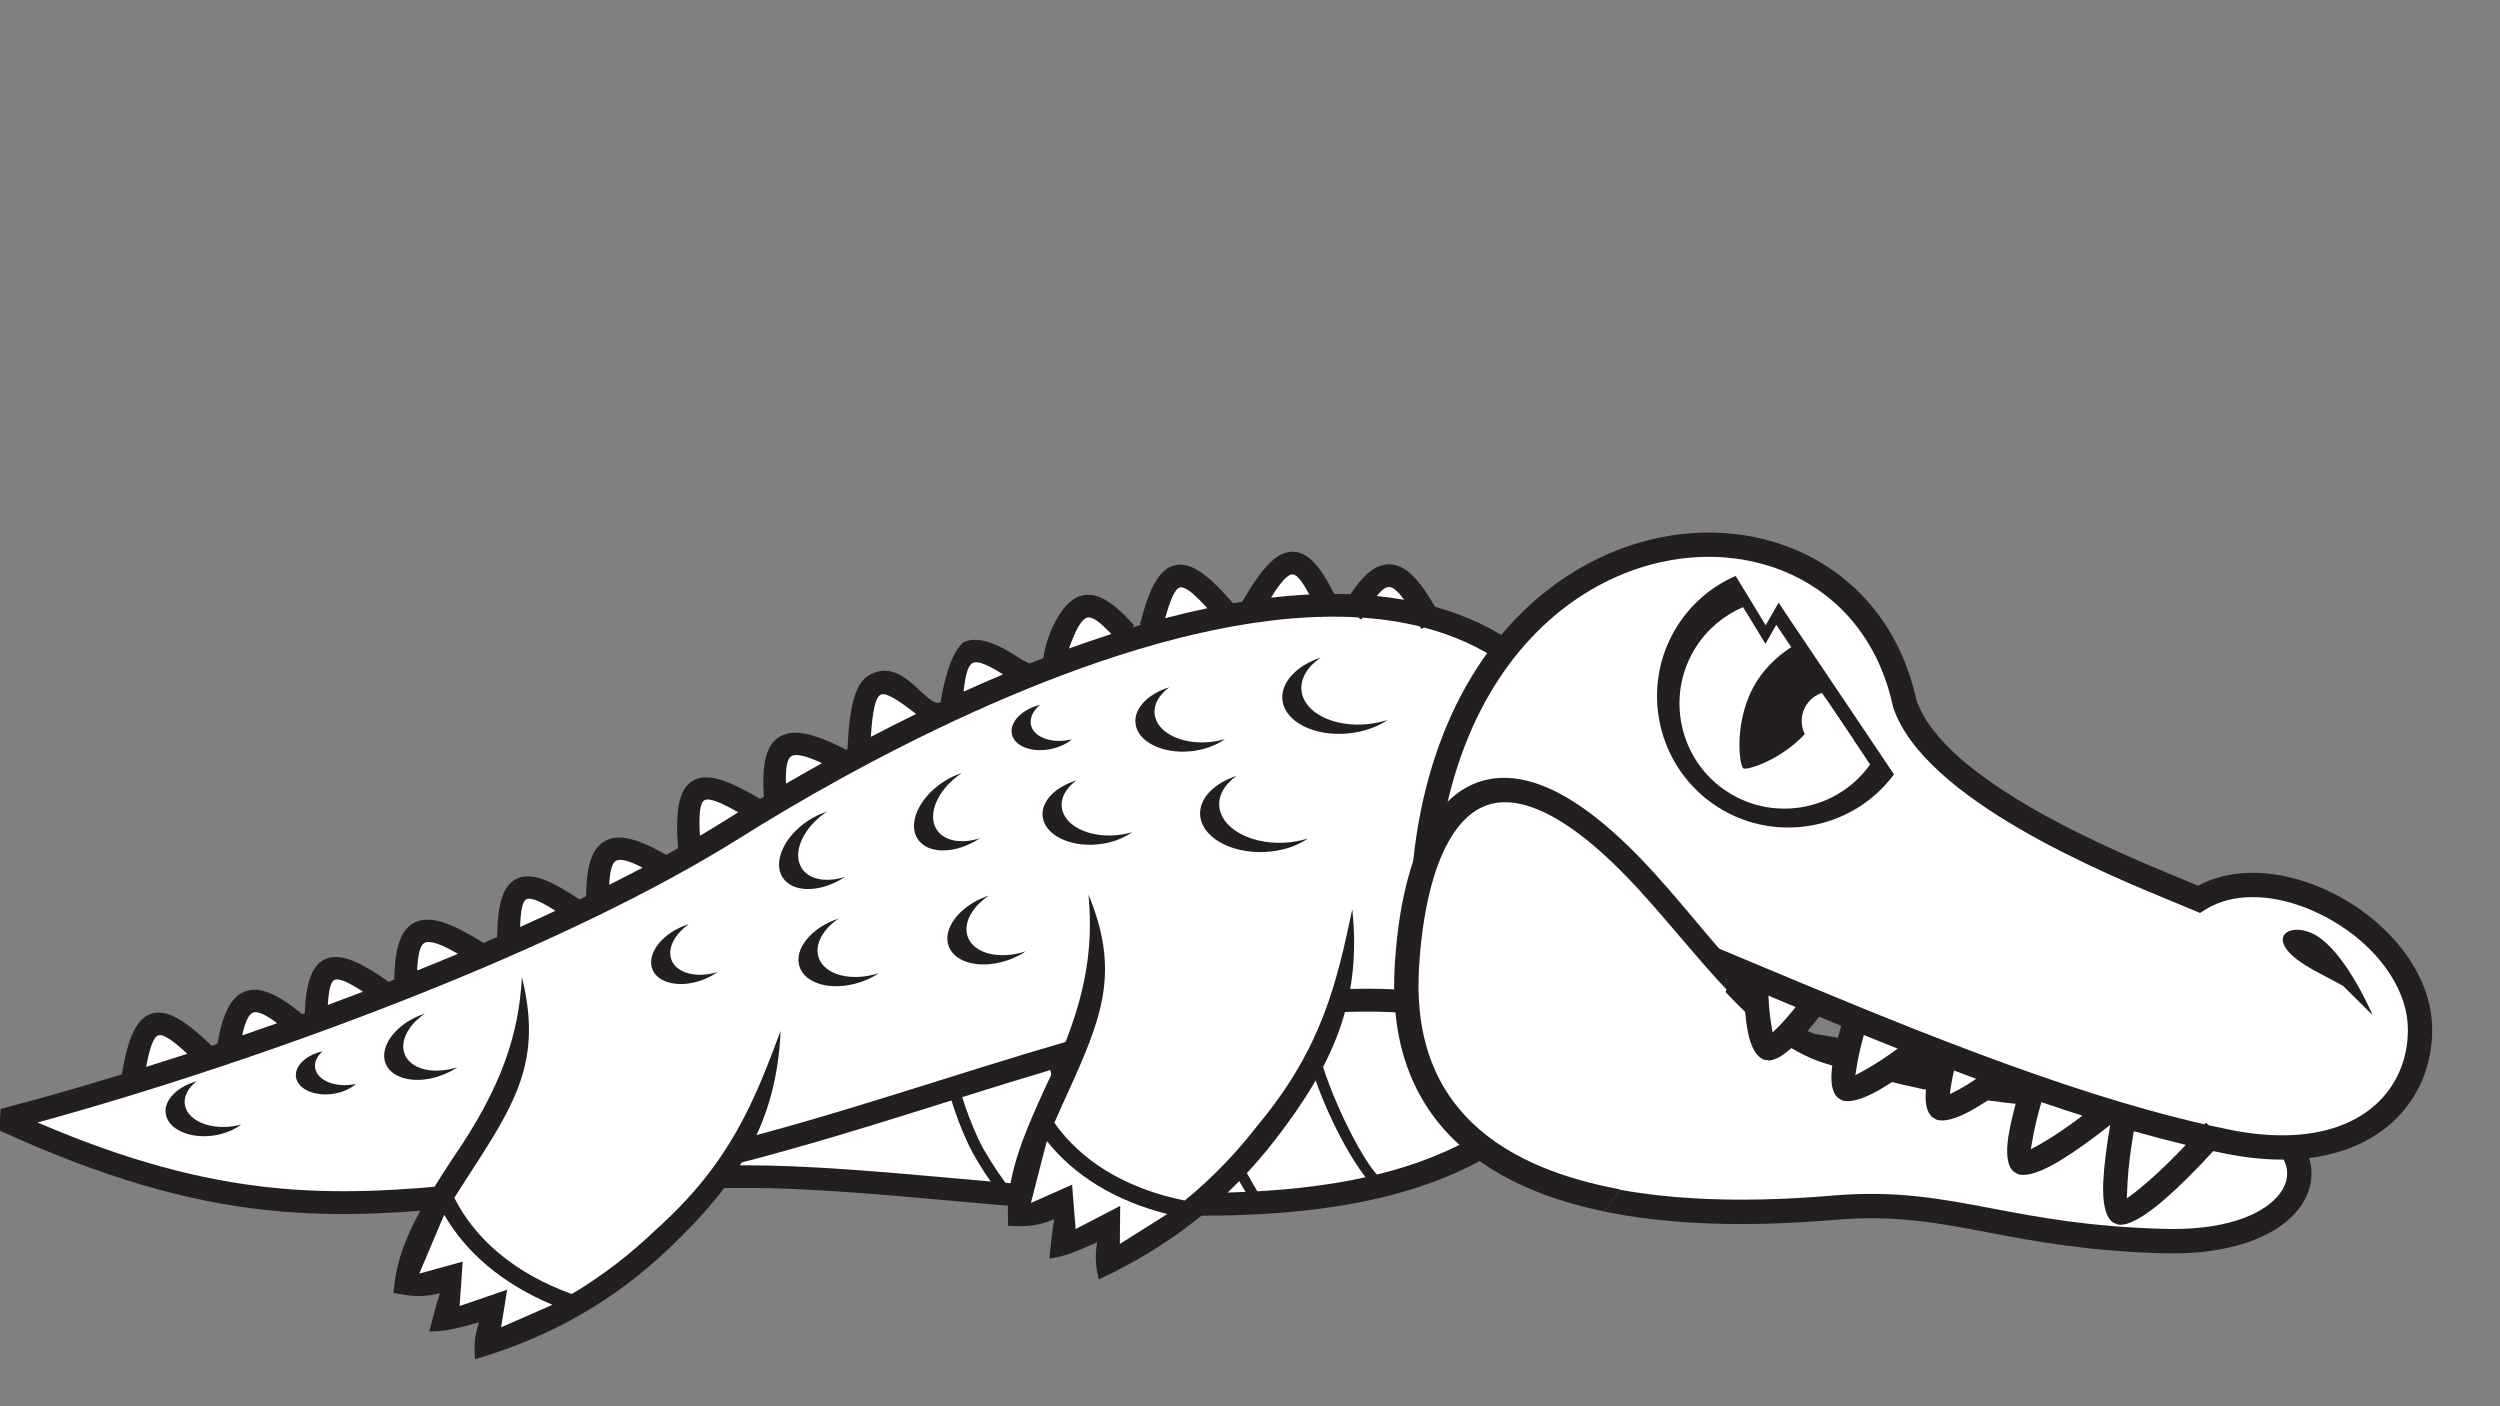 <?xml version="1.0" encoding="UTF-8" standalone="no"?>
<svg
   xmlns:dc="http://purl.org/dc/elements/1.1/"
   xmlns:cc="http://creativecommons.org/ns#"
   xmlns:rdf="http://www.w3.org/1999/02/22-rdf-syntax-ns#"
   xmlns:svg="http://www.w3.org/2000/svg"
   xmlns="http://www.w3.org/2000/svg"
   xmlns:sodipodi="http://sodipodi.sourceforge.net/DTD/sodipodi-0.dtd"
   xmlns:inkscape="http://www.inkscape.org/namespaces/inkscape"
   version="1.1"
   viewBox="0 -50 320 180"
   id="svg2"
   inkscape:version="0.91 r13725"
   sodipodi:docname="old-gator-true.svg">
  <rect x="0" y="-50" width="320" height="180" fill="#808080" stroke="none"/>
  <defs
     id="defs80" />
  <sodipodi:namedview
     pagecolor="#ffffff"
     bordercolor="#666666"
     borderopacity="1"
     objecttolerance="10"
     gridtolerance="10"
     guidetolerance="10"
     inkscape:pageopacity="0"
     inkscape:pageshadow="2"
     inkscape:window-width="1600"
     inkscape:window-height="837"
     id="namedview78"
     showgrid="false"
     inkscape:zoom="3.6"
     inkscape:cx="137.12923"
     inkscape:cy="13.479615"
     inkscape:window-x="-8"
     inkscape:window-y="-8"
     inkscape:window-maximized="1"
     inkscape:current-layer="svg2" />
  <g
     transform="matrix(1.25,0,0,-1.25,448.131,862.329)"
     class="body"
     id="g4"
     style="opacity:0">
    <path
       d="m -211.372,667.713 c -1.56,2.728 -2.901,4.153 -4.38,4.33 -1.5,0.18 -2.813,-0.852 -4.274,-3.042 -0.554,0.021 -1.111,0.03 -1.673,0.031 -1.434,2.855 -2.691,4.312 -4.257,4.321 0,0 -0.004,0 -0.004,0 -1.651,0.008 -3.172,-1.677 -5.155,-5.12 -0.315,-0.051 -0.631,-0.104 -0.947,-0.159 -2.472,2.868 -4.227,4.189 -5.801,3.922 -1.742,-0.295 -2.76,-2.307 -3.734,-6.087 0,0 0.153,-0.039 0.153,-0.039 -0.331,-0.096 -0.661,-0.193 -0.991,-0.293 0,0 0.245,0.219 0.245,0.219 -2.173,2.45 -3.851,3.512 -5.475,3.032 -2.127,-0.628 -3.59,-4.376 -3.831,-6.375 -0.471,-0.182 -0.942,-0.366 -1.409,-0.553 0,0 -0.768,0.378 -0.768,0.378 -2.717,1.82 -4.599,2.46 -6.03,1.791 -1.098,-1.007 -1.834,-3.176 -2.321,-6.137 -1.45,-0.681 -3.753,4.736 -7.261,2.81 -1.505,-0.827 -2.077,-3.241 -2.28,-7.616 0,0 0.01,-4.9e-4 0.01,-4.9e-4 -0.04,-0.021 -0.079,-0.042 -0.119,-0.064 -3.338,1.708 -5.489,2.214 -6.911,1.292 -1.37,-0.889 -1.75,-2.854 -1.548,-6.1 -0.128,-0.076 -0.254,-0.153 -0.381,-0.229 -3.291,1.954 -5.419,2.714 -6.871,1.874 -1.461,-0.845 -1.822,-3.028 -1.542,-6.936 -0.396,-0.223 -0.795,-0.445 -1.197,-0.666 -2.886,1.65 -4.833,2.187 -6.225,1.449 -1.418,-0.753 -1.951,-2.594 -1.99,-5.687 -0.227,-0.11 -0.456,-0.22 -0.684,-0.331 -2.903,1.955 -4.861,2.781 -6.309,2.172 -1.51,-0.636 -2.08,-2.547 -2.126,-6.03 -0.459,-0.2 -0.92,-0.4 -1.383,-0.599 -3.226,2.021 -5.365,2.806 -6.883,2.177 -1.6,-0.663 -2.2,-2.582 -2.273,-5.933 -0.189,-0.075 -0.377,-0.149 -0.566,-0.222 -2.854,2 -4.798,2.896 -6.256,2.41 -1.562,-0.523 -2.208,-2.313 -2.342,-5.644 -0.083,-0.031 -0.166,-0.06 -0.248,-0.09 -2.537,2.071 -4.349,2.885 -5.836,2.348 -1.496,-0.542 -2.315,-2.302 -2.867,-5.377 -0.196,-0.065 -0.392,-0.13 -0.587,-0.196 -2.667,2.567 -4.522,3.753 -6.101,3.296 -1.607,-0.466 -2.467,-2.458 -3.101,-6.235 -4.386,-1.339 -8.565,-2.528 -12.405,-3.535 0,0 -0.195,-2.181 -0.195,-2.181 21.824,-10.009 34.237,-9.228 49.931,-7.64 3.285,0.158 6.557,0.49 9.814,0.96 5.029,0.436 10.531,0.771 16.788,0.764 6.434,-0.005 13.728,-0.659 21.298,-1.336 28.885,-2.585 61.676,-5.52 69.384,24.963 1.05,4.147 1.15,8.305 0.391,12.375 -0.777,4.169 -2.452,8.233 -4.926,12.086 -3.931,6.119 -9.316,9.709 -15.547,11.454 0,0 0,0 0,0 z"
       style="fill:#231f20;fill-opacity:1;fill-rule:nonzero;stroke:none"
       id="path6" />
    <path
       d="m -295.978,639.225 c 0.074,1.426 0.287,2.241 0.713,2.466 0.458,0.243 1.335,-9.6e-4 2.708,-0.706 -1.117,-0.591 -2.26,-1.177 -3.42,-1.76 0,0 0,0 0,0 z m -9.131,-4.316 c 0.06,1.749 0.259,2.672 0.677,2.849 0.469,0.196 1.428,-0.228 2.948,-1.193 -1.192,-0.557 -2.402,-1.109 -3.625,-1.655 0,0 0,0 0,0 z m -10.546,-4.463 c 0.08,1.71 0.317,2.65 0.811,2.857 0.575,0.237 1.661,-0.158 3.371,-1.145 -1.385,-0.579 -2.779,-1.15 -4.181,-1.712 0,0 0,0 0,0 z m -9.15,-3.524 c 0.099,1.607 0.313,2.44 0.718,2.575 0.491,0.164 1.433,-0.267 2.889,-1.219 -1.201,-0.459 -2.405,-0.912 -3.607,-1.355 0,0 0,0 0,0 z m -8.777,-3.124 c 0.314,1.394 0.662,2.17 1.122,2.337 0.473,0.17 1.272,-0.197 2.472,-1.087 -1.203,-0.426 -2.401,-0.841 -3.594,-1.25 0,0 0,0 0,0 z m -9.834,-3.225 c 0.38,2.039 0.761,3.091 1.258,3.233 0.512,0.149 1.463,-0.506 2.954,-1.889 -1.42,-0.46 -2.824,-0.909 -4.212,-1.344 0,0 0,0 0,0 z m 74.246,33.815 c 0.171,2.613 0.452,4.012 0.994,4.31 0.496,0.272 1.664,-0.422 3.644,-1.968 -1.591,-0.777 -3.139,-1.56 -4.637,-2.341 0,0 0,0 0,0 z m -8.701,-4.798 c -0.044,1.599 0.109,2.524 0.543,2.807 0.475,0.308 1.491,0.059 3.153,-0.704 -1.289,-0.717 -2.524,-1.42 -3.697,-2.103 0,0 0,0 0,0 z m -8.814,-5.337 c -0.12,2.194 -0.002,3.367 0.46,3.635 0.475,0.274 1.6,-0.173 3.464,-1.234 -0.345,-0.214 -0.681,-0.424 -1.008,-0.628 -0.942,-0.592 -1.916,-1.185 -2.917,-1.773 0,0 0,0 0,0 z m 69.354,24.565 c 0.523,0.652 0.949,0.961 1.308,0.918 0.418,-0.05 0.901,-0.482 1.486,-1.304 -0.917,0.164 -1.85,0.29 -2.794,0.386 0,0 0,0 0,0 z m -10.845,-0.174 c 0.999,1.605 1.697,2.393 2.211,2.39 0,0 -0.004,0 -0.004,0 0.447,-0.002 0.99,-0.698 1.712,-2.062 -1.292,-0.063 -2.601,-0.174 -3.919,-0.328 0,0 0,0 0,0 z m -20.695,-5.206 c 0.693,1.948 1.271,2.987 1.859,3.16 0.504,0.148 1.297,-0.423 2.475,-1.674 -1.45,-0.467 -2.897,-0.964 -4.333,-1.486 0,0 0,0 0,0 z m 9.852,3.103 c 0.57,2.015 1.038,3.069 1.542,3.154 0.53,0.089 1.412,-0.62 2.777,-2.129 -1.434,-0.302 -2.876,-0.645 -4.318,-1.024 0,0 0,0 0,0 z m -20.65,-7.521 c 0.18,1.742 0.462,2.713 0.946,2.939 0.511,0.239 1.503,-0.163 3.094,-1.175 -1.364,-0.574 -2.713,-1.164 -4.04,-1.765 0,0 0,0 0,0 z"
       style="fill:#ffffff;fill-opacity:1;fill-rule:nonzero;stroke:none"
       id="path8" />
    <path
       d="m -219.284,666.629 c 0,0 0.381,-0.221 0.381,-0.221 0.038,0.065 0.076,0.126 0.111,0.189 2.03,-0.143 3.997,-0.437 5.882,-0.903 0.045,-0.085 0.09,-0.169 0.136,-0.256 0,0 0.282,0.149 0.282,0.149 5.936,-1.561 11.042,-4.866 14.711,-10.577 2.318,-3.61 3.883,-7.396 4.603,-11.258 0.696,-3.739 0.602,-7.564 -0.363,-11.386 -0.809,-3.197 -1.926,-5.998 -3.309,-8.453 -19.696,9.566 -41.84,2.622 -65.358,-4.754 -12.005,-3.765 -24.373,-7.644 -36.902,-9.447 -2.697,-0.234 -5.251,-0.495 -7.713,-0.747 -0.619,-0.063 -1.231,-0.125 -1.838,-0.188 -0.615,-0.029 -1.23,-0.054 -1.845,-0.071 0,0 0.002,-0.113 0.002,-0.113 -13.828,-1.352 -25.364,-1.736 -44.039,6.282 11.582,3.181 25.663,7.788 39.17,13.183 12.135,4.845 23.819,10.331 32.837,16 11.252,7.072 34.149,19.762 54.238,22.227 1.742,0.214 3.462,0.349 5.151,0.397 0.006,-0.015 0.011,-0.028 0.018,-0.042 0,0 0.099,0.044 0.099,0.044 1.268,0.034 2.517,0.017 3.745,-0.055 0,0 0,0 0,0 z"
       style="fill-opacity:1;fill-rule:nonzero;stroke:none"
       class="colored"
       id="path10" />
    <path
       d="m -260.904,617.132 c 0.355,-1.207 0.979,-2.919 1.746,-4.545 0.464,-0.988 1.385,-2.498 2.262,-3.759 -1.195,0.104 -2.388,0.211 -3.572,0.316 -7.612,0.683 -14.949,1.338 -21.509,1.346 -0.534,0 -1.064,-0.002 -1.587,-0.007 7.457,1.882 14.816,4.19 22.045,6.457 0.205,0.065 0.409,0.129 0.615,0.193 0,0 0,0 0,0 z"
       style="fill-opacity:1;fill-rule:nonzero;stroke:none"
       class="colored"
       id="path12" />
    <path
       d="m -250.784,620.249 c 0.401,-1.839 1.087,-3.869 1.968,-5.758 0.872,-1.872 2.651,-4.759 4.143,-6.571 -3.562,0.192 -7.147,0.471 -10.701,0.777 -0.955,1.274 -2.193,3.233 -2.734,4.384 -0.756,1.607 -1.366,3.275 -1.694,4.397 3.032,0.95 6.04,1.885 9.019,2.771 0,0 0,0 0,0 z"
       style="fill-opacity:1;fill-rule:nonzero;stroke:none"
       class="colored"
       id="path14" />
    <path
       d="m -237.542,623.785 c 0.31,-2.226 1.107,-4.643 2.054,-6.892 1.343,-3.189 3.437,-7.004 4.703,-9.129 -3.98,-0.176 -8.097,-0.116 -12.255,0.075 -1.469,1.438 -3.734,5.024 -4.721,7.143 -0.859,1.844 -1.526,3.824 -1.904,5.599 4.098,1.202 8.142,2.3 12.123,3.204 0,0 0,0 0,0 z"
       style="fill-opacity:1;fill-rule:nonzero;stroke:none"
       class="colored"
       id="path16" />
    <path
       d="m -217.315,609.541 c -0.925,0.946 -2.866,4.209 -4.488,8.195 -1.063,2.609 -1.954,5.506 -2.286,8.241 9.119,0.787 17.828,-0.145 26.005,-4.06 -4.519,-6.674 -11.269,-10.417 -19.231,-12.376 0,0 0,0 0,0 z"
       style="fill-opacity:1;fill-rule:nonzero;stroke:none"
       class="colored"
       id="path18" />
    <path
       d="m -225.249,625.87 c 0.342,-2.857 1.268,-5.868 2.368,-8.572 1.419,-3.484 3.183,-6.489 4.395,-8.031 -3.504,-0.775 -7.23,-1.226 -11.09,-1.444 -1.004,1.671 -3.352,5.983 -4.84,9.519 -0.926,2.202 -1.703,4.557 -1.986,6.696 3.777,0.822 7.497,1.46 11.153,1.832 0,0 0,0 0,0 z"
       style="fill-opacity:1;fill-rule:nonzero;stroke:none"
       class="colored"
       id="path20" />
    <path
       d="m -246.315,633.89 c 1.709,-9.698 -7.897,-19.422 -7.651,-28.501 2.79,-0.15 4.928,1.844 5.611,1.965 -0.467,-0.082 -0.95,-2.449 -1.218,-5.117 2.085,0.224 4.413,2.641 4.925,2.731 0.163,-1.537 -0.56,-3.836 -0.384,-4.523 16.759,7.84 24.91,25.906 24.5,31.725 0,0 -25.784,1.719 -25.784,1.719 0,0 0,0 0,0 z"
       style="fill-opacity:1;fill-rule:evenodd;stroke:none"
       class="colored"
       id="path22" />
    <path
       d="m -237.009,606.879 c -2.869,0.574 -5.649,1.569 -8.095,3.081 -2.033,1.253 -3.836,2.864 -5.264,4.883 0.413,0.956 0.852,1.92 1.292,2.887 3.575,7.854 5.496,12.516 2.203,20.502 0.533,-5.655 -0.264,-11.31 -4.32,-19.54 -2.045,-4.492 -4.058,-8.913 -3.938,-13.336 0,0 0.03,-1.068 0.03,-1.068 1.712,-0.092 3.106,-0.043 4.724,0.687 -0.233,-1.341 -0.358,-2.694 -0.495,-4.048 1.629,0.257 2.534,0.619 4.889,1.681 -0.227,-1.415 -0.183,-2.406 0.176,-3.808 7.309,3.419 13.179,7.982 18.121,14.38 5.887,7.624 8.834,14.224 7.844,23.533 -1.595,-7.486 -3.058,-14.162 -9.683,-22.114 -2.083,-2.696 -4.577,-5.349 -7.483,-7.718 0,0 0,0 0,0 z"
       style="fill:#231f20;fill-opacity:1;fill-rule:nonzero;stroke:none"
       id="path24" />
    <path
       d="m -251.141,612.975 c 1.454,-1.823 3.195,-3.309 5.12,-4.498 2.215,-1.368 4.674,-2.342 7.22,-2.981 0,0 -4.86,-3.063 -4.86,-3.063 0,0 0.039,3.902 0.039,3.902 0,0 -4.566,-2.375 -4.566,-2.375 0,0 -0.364,4.545 -0.364,4.545 0,0 -4.218,-1.871 -4.218,-1.871 0,0 1.629,6.341 1.629,6.341 0,0 0,0 0,0 z"
       style="fill-opacity:1;fill-rule:nonzero;stroke:none"
       class="colored"
       id="path26" />
    <path
       d="m -305.012,625.394 c 0.255,-9.843 -10.688,-18.037 -11.789,-27.051 2.736,-0.562 5.147,1.093 5.839,1.11 -0.474,-0.012 -1.301,-2.281 -1.962,-4.879 2.096,-0.087 4.756,1.958 5.275,1.971 -0.066,-1.543 -1.122,-3.71 -1.05,-4.416 17.735,5.269 28.475,21.929 28.932,27.744 0,0 -25.246,5.521 -25.246,5.521 0,0 0,0 0,0 z"
       style="fill-opacity:1;fill-rule:evenodd;stroke:none"
       class="colored"
       id="path28" />
    <path
       d="m -299.812,597.302 c -2.752,0.993 -5.353,2.39 -7.548,4.246 -1.824,1.542 -3.369,3.402 -4.483,5.609 0.551,0.886 1.128,1.772 1.706,2.664 4.701,7.237 7.29,11.563 5.218,19.95 -0.312,-5.672 -1.937,-11.146 -7.168,-18.684 -2.689,-4.14 -5.334,-8.213 -5.871,-12.606 0,0 -0.129,-1.062 -0.129,-1.062 1.679,-0.344 3.065,-0.501 4.773,-0.021 -0.429,-1.291 -0.754,-2.61 -1.09,-3.929 1.649,0.012 2.599,0.236 5.084,0.936 -0.434,-1.364 -0.537,-2.352 -0.39,-3.79 7.734,2.298 14.215,5.94 20.051,11.536 6.952,6.666 10.844,12.756 11.244,22.11 -2.687,-7.168 -5.122,-13.554 -12.853,-20.436 -2.46,-2.358 -5.32,-4.611 -8.545,-6.523 0,0 0,0 0,0 z"
       style="fill:#231f20;fill-opacity:1;fill-rule:nonzero;stroke:none"
       id="path30" />
    <path
       d="m -312.884,605.424 c 1.168,-2.018 2.67,-3.746 4.396,-5.206 1.989,-1.682 4.276,-3.009 6.7,-4.019 0,0 -5.261,-2.31 -5.261,-2.31 0,0 0.617,3.854 0.617,3.854 0,0 -4.867,-1.672 -4.867,-1.672 0,0 0.313,4.549 0.313,4.549 0,0 -4.448,-1.226 -4.448,-1.226 0,0 2.55,6.03 2.55,6.03 0,0 0,0 0,0 z"
       style="fill-opacity:1;fill-rule:nonzero;stroke:none"
       class="colored"
       id="path32" />
    <path
       d="m -186.551,671.575 c -0.357,-0.572 -0.527,-1.266 -0.435,-1.984 0.213,-1.656 1.736,-2.833 3.391,-2.62 1.513,0.194 2.624,1.481 2.643,2.964 0,0 -5.6,1.639 -5.6,1.639 0,0 0,0 0,0 z"
       style="fill-opacity:1;fill-rule:evenodd;stroke:none"
       class="colored"
       id="path34" />
    <path
       d="m -251.822,657.668 c -1.871,-0.459 -3.164,-1.785 -2.902,-3.007 0.271,-1.255 2.086,-1.936 4.043,-1.515 0.841,0.181 1.576,0.538 2.117,0.985 -0.053,-0.013 -0.105,-0.025 -0.159,-0.037 -1.956,-0.422 -3.771,0.26 -4.042,1.515 -0.153,0.715 0.226,1.467 0.944,2.059 0,0 0,0 0,0 z m -36.599,-22.688 c -2.326,-0.946 -3.726,-2.936 -3.12,-4.429 0.608,-1.492 3,-1.939 5.327,-0.992 0.496,0.203 0.949,0.451 1.351,0.733 -2.122,-0.646 -4.164,-0.155 -4.719,1.208 -0.477,1.174 0.288,2.655 1.768,3.695 -0.202,-0.061 -0.404,-0.132 -0.607,-0.215 0,0 0,0 0,0 z m 15.958,0.793 c -2.799,-0.917 -4.603,-3.125 -4.019,-4.925 0.585,-1.804 3.356,-2.532 6.167,-1.619 0.738,0.239 1.406,0.567 1.983,0.956 -0.009,-0.003 -0.018,-0.006 -0.025,-0.008 -2.812,-0.913 -5.582,-0.185 -6.167,1.62 -0.432,1.332 0.442,2.886 2.06,3.976 0,0 0,0 0,0 z m -3.151,10.013 c -2.466,-1.629 -3.625,-4.248 -2.58,-5.831 1.045,-1.583 3.909,-1.546 6.376,0.084 0.003,0.002 0.006,0.004 0.01,0.007 -1.875,-0.599 -3.652,-0.316 -4.427,0.858 -1.044,1.581 0.109,4.194 2.567,5.823 -0.649,-0.208 -1.311,-0.521 -1.946,-0.94 0,0 0,0 0,0 z m 13.825,3.956 c -2.467,-1.629 -3.626,-4.248 -2.581,-5.831 1.045,-1.583 3.909,-1.546 6.375,0.084 0.004,9.6e-4 0.006,0.004 0.01,0.006 -1.874,-0.599 -3.651,-0.316 -4.426,0.859 -1.043,1.58 0.109,4.193 2.568,5.823 -0.651,-0.208 -1.312,-0.521 -1.946,-0.941 0,0 0,0 0,0 z m 4.429,-11.716 c -2.772,-1.027 -4.494,-3.315 -3.835,-5.095 0.658,-1.778 3.457,-2.392 6.228,-1.364 0.613,0.228 1.176,0.516 1.672,0.848 -2.676,-0.883 -5.306,-0.251 -5.941,1.466 -0.514,1.385 0.417,3.079 2.163,4.245 -0.096,-0.032 -0.191,-0.064 -0.286,-0.1 0,0 0,0 0,0 z m 9.249,11.894 c -2.153,-0.652 -3.623,-2.13 -3.463,-3.676 0.196,-1.887 2.753,-3.176 5.693,-2.871 1.37,0.142 2.586,0.606 3.476,1.251 -0.476,-0.144 -0.985,-0.248 -1.518,-0.303 -2.939,-0.305 -5.497,0.985 -5.693,2.872 -0.104,1.007 0.485,1.986 1.504,2.727 0,0 0,0 0,0 z m 9.515,9.538 c -2.153,-0.652 -3.624,-2.13 -3.464,-3.676 0.196,-1.886 2.753,-3.177 5.693,-2.871 1.37,0.142 2.587,0.605 3.476,1.252 -0.477,-0.145 -0.984,-0.248 -1.517,-0.303 -2.94,-0.306 -5.498,0.985 -5.693,2.871 -0.104,1.008 0.485,1.987 1.505,2.727 0,0 0,0 0,0 z m 6.899,-9.074 c -2.265,-0.728 -3.813,-2.258 -3.74,-3.955 0.097,-2.267 3.057,-3.993 6.59,-3.841 1.755,0.075 3.328,0.599 4.456,1.386 -0.762,-0.246 -1.606,-0.4 -2.498,-0.438 -3.532,-0.151 -6.493,1.575 -6.591,3.842 -0.048,1.141 0.638,2.208 1.782,3.005 0,0 0,0 0,0 z m 8.619,12.125 c -2.459,-0.813 -4.118,-2.537 -3.929,-4.334 0.236,-2.258 3.298,-3.798 6.815,-3.429 1.551,0.162 2.936,0.669 3.982,1.379 -0.628,-0.208 -1.308,-0.355 -2.024,-0.431 -3.518,-0.369 -6.578,1.171 -6.815,3.429 -0.132,1.262 0.644,2.486 1.971,3.386 0,0 0,0 0,0 z M -338.234,619.104 c -2.001,-0.557 -3.376,-1.939 -3.181,-3.324 0.225,-1.584 2.421,-2.591 4.89,-2.242 1.13,0.16 2.126,0.578 2.854,1.135 -0.287,-0.08 -0.585,-0.143 -0.895,-0.187 -2.469,-0.35 -4.665,0.657 -4.89,2.241 -0.122,0.859 0.361,1.716 1.222,2.376 0,0 0,0 0,0 z m 12.886,3.063 c -1.685,-0.377 -2.878,-1.504 -2.72,-2.633 0.174,-1.223 1.867,-1.999 3.773,-1.729 0.971,0.137 1.813,0.522 2.384,1.026 -0.138,-0.031 -0.281,-0.058 -0.425,-0.078 -1.906,-0.27 -3.599,0.507 -3.773,1.729 -0.085,0.6 0.212,1.198 0.761,1.685 0,0 0,0 0,0 z m 9.957,3.675 c -2.596,-1.056 -4.16,-3.276 -3.482,-4.943 0.678,-1.665 3.346,-2.163 5.943,-1.106 0.511,0.208 0.982,0.461 1.405,0.747 -2.413,-0.778 -4.76,-0.239 -5.39,1.308 -0.544,1.338 0.355,3.033 2.075,4.196 -0.184,-0.059 -0.368,-0.126 -0.551,-0.201 0,0 0,0 0,0 z"
       style="fill:#231f20;fill-opacity:1;fill-rule:evenodd;stroke:none"
       id="path36" />
  </g>
  <g
     transform="matrix(1.25,0,0,-1.25,448.131,862.329)"
     class="upper_jaw"
     id="g38"
     style="opacity:0">
    <path
       d="m -173.57,643.413 c 1.216,-1.368 2.417,-2.585 3.429,-3.405 1.172,-0.951 2.241,-1.405 3.082,-1.108 0,0 0.456,0.285 0.456,0.285 0.515,0.499 0.83,1.477 0.967,2.791 0.112,1.068 0.137,2.409 0.086,3.913 0.775,0.242 1.552,0.486 2.332,0.731 0.666,-1.485 1.338,-2.813 1.948,-3.779 0.8,-1.271 1.648,-2.062 2.504,-2.107 0,0 0.538,0.09 0.538,0.09 0.802,0.333 1.547,1.491 2.188,3.188 0.534,1.412 1.07,3.303 1.551,5.437 0.237,0.079 0.47,0.158 0.706,0.237 0.505,-1.021 1.002,-1.91 1.462,-2.581 0.711,-1.036 1.465,-1.667 2.244,-1.707 0,0 0.54,0.089 0.54,0.089 0.73,0.304 1.403,1.268 1.987,2.689 0.449,1.092 0.9,2.52 1.319,4.147 0.483,0.175 0.964,0.352 1.445,0.53 0.668,-1.525 1.354,-2.922 1.991,-3.986 0.869,-1.453 1.788,-2.377 2.698,-2.425 0,0 0.54,0.089 0.54,0.089 0.88,0.368 1.719,1.799 2.431,3.875 0.558,1.627 1.109,3.732 1.585,6.043 1.056,-1.828 2.166,-3.582 3.153,-4.893 1.27,-1.684 2.511,-2.732 3.54,-2.6 0,0 0.512,0.189 0.512,0.189 0.865,0.554 1.526,2.391 1.948,4.922 0.326,1.965 0.564,4.438 0.68,7.072 0.38,0.201 0.76,0.402 1.134,0.605 1.859,1.009 3.46,2.088 4.818,3.214 3.399,2.816 5.315,5.942 6.041,9.021 0,0 8e-4,-0.004 8e-4,-0.004 0.74,3.137 0.24,6.204 -1.194,8.846 -0.418,0.773 -0.917,1.507 -1.484,2.192 -1.565,1.887 -3.67,3.189 -6.034,3.963 -3.006,0.985 -6.438,1.125 -9.689,0.538 -3.255,-0.588 -6.359,-1.914 -8.7,-3.854 -1.549,-1.283 -2.765,-2.834 -3.485,-4.62 -0.453,-0.138 -0.859,-0.266 -1.319,-0.41 -7.252,-2.278 -25.579,-8.037 -33.06,-3.404 -5.933,4.602 -12.582,5.678 -18.601,4.093 -3.893,-1.025 -7.511,-3.166 -10.484,-6.184 -2.96,-3.005 -5.286,-6.88 -6.611,-11.387 -2.607,-8.868 -1.344,-20.194 6.603,-32.13 0,0 0.708,-1.064 0.708,-1.064 0,0 1.046,0.733 1.046,0.733 5.491,3.849 17.935,7.67 32.236,12.06 0.071,0.021 0.142,0.043 0.213,0.065 0,0 0,0 0,0 z"
       style="fill:#231f20;fill-opacity:1;fill-rule:nonzero;stroke:none"
       id="path40" />
    <path
       d="m -206.372,634.033 c -6.886,10.86 -7.956,21.044 -5.613,29.02 1.205,4.1 3.312,7.616 5.99,10.333 2.663,2.704 5.888,4.617 9.35,5.528 5.322,1.401 11.229,0.425 16.514,-3.711 0,0 0.109,-0.079 0.109,-0.079 8.441,-5.267 27.582,0.747 35.153,3.126 0.87,0.273 1.608,0.506 1.883,0.587 0,0 0.627,0.187 0.627,0.187 0,0 0.203,0.618 0.203,0.618 0.52,1.584 1.556,2.963 2.925,4.098 1.999,1.657 4.698,2.796 7.561,3.313 2.868,0.519 5.869,0.404 8.468,-0.447 1.94,-0.636 3.65,-1.681 4.889,-3.177 0.47,-0.566 0.877,-1.167 1.218,-1.794 1.148,-2.117 1.549,-4.575 0.957,-7.086 0,0 0.002,-0.005 0.002,-0.005 -0.606,-2.572 -2.255,-5.22 -5.203,-7.664 -1.242,-1.029 -2.709,-2.019 -4.42,-2.947 -0.649,-0.353 -1.309,-0.701 -1.979,-1.045 0,0 -0.404,0.009 -0.404,0.009 -0.002,-0.072 -0.004,-0.145 -0.006,-0.218 -13.463,-6.848 -30.981,-12.226 -46.361,-16.947 -13.661,-4.194 -25.65,-7.875 -31.86,-11.699 0,0 0,0 0,0 z"
       style="fill-opacity:1;fill-rule:nonzero;stroke:none"
       class="colored"
       id="path42" />
    <path
       d="m -157.273,648.528 c -0.355,-1.405 -0.729,-2.648 -1.104,-3.637 -0.194,-0.515 -0.362,-0.933 -0.497,-1.233 -0.069,0.14 -0.163,0.31 -0.287,0.506 -0.519,0.825 -1.093,1.948 -1.671,3.214 1.185,0.379 2.371,0.761 3.559,1.15 0,0 0,0 0,0 z"
       style="fill:#ffffff;fill-opacity:1;fill-rule:nonzero;stroke:none"
       id="path44" />
    <path
       d="m -149.104,651.295 c -0.251,-0.837 -0.503,-1.572 -0.752,-2.176 -0.12,-0.294 -0.227,-0.546 -0.318,-0.748 -0.023,0.043 -0.053,0.09 -0.087,0.139 -0.352,0.513 -0.738,1.194 -1.138,1.987 0.766,0.264 1.532,0.529 2.295,0.798 0,0 0,0 0,0 z"
       style="fill:#ffffff;fill-opacity:1;fill-rule:nonzero;stroke:none"
       id="path46" />
    <path
       d="m -128.277,659.833 c -0.125,-1.999 -0.321,-3.847 -0.574,-5.361 -0.202,-1.214 -0.397,-2.159 -0.572,-2.708 -0.216,0.282 -0.554,0.731 -0.974,1.289 -0.888,1.179 -1.898,2.767 -2.874,4.446 1.709,0.758 3.377,1.535 4.994,2.333 0,0 0,0 0,0 z"
       style="fill:#ffffff;fill-opacity:1;fill-rule:nonzero;stroke:none"
       id="path48" />
    <path
       d="m -138.333,655.352 c -0.366,-1.574 -0.756,-2.989 -1.151,-4.137 -0.283,-0.825 -0.527,-1.474 -0.716,-1.884 -0.11,0.206 -0.26,0.481 -0.46,0.814 -0.555,0.928 -1.172,2.187 -1.789,3.588 1.387,0.53 2.76,1.069 4.116,1.619 0,0 0,0 0,0 z"
       style="fill:#ffffff;fill-opacity:1;fill-rule:nonzero;stroke:none"
       id="path50" />
    <path
       d="m -168.035,645.117 c 0.021,-1.141 -0.003,-2.124 -0.083,-2.889 -0.026,-0.249 -0.051,-0.464 -0.077,-0.644 -0.093,0.104 -0.214,0.227 -0.375,0.357 -0.676,0.548 -1.49,1.346 -2.359,2.282 0.958,0.295 1.923,0.592 2.894,0.893 0,0 0,0 0,0 z"
       style="fill:#ffffff;fill-opacity:1;fill-rule:nonzero;stroke:none"
       id="path52" />
    <path
       d="m -122.074,682.294 c -1.369,0.699 -6.532,3.076 -9.655,2.575 -3.286,-0.528 -4.258,-4.199 2.223,-2.862 0,0 3.185,0.657 3.185,0.657 0,0 4.248,-0.37 4.248,-0.37 0,0 0,0 0,0 z"
       style="fill:#231f20;fill-opacity:1;fill-rule:evenodd;stroke:none"
       id="path54" />
    <path
       d="m -201.015,675.134 c -1.162,-2.313 -1.672,-4.983 -1.318,-7.735 0.943,-7.354 7.712,-12.583 15.066,-11.638 3.678,0.472 6.824,2.4 8.932,5.13 1.926,2.494 2.986,5.659 2.794,8.993 0,0 -20.339,5.952 -20.339,5.952 0,0 0.471,-2.624 0.471,-2.624 0,0 -5.605,1.922 -5.605,1.922 0,0 0,0 0,0 z"
       style="fill:#231f20;fill-opacity:1;fill-rule:nonzero;stroke:none"
       id="path56" />
    <path
       d="m -198.387,673.158 c -0.954,-1.865 -1.375,-4.024 -1.089,-6.251 0.754,-5.88 6.167,-10.061 12.047,-9.306 5.695,0.731 9.795,5.83 9.363,11.491 0,0 -16.537,4.839 -16.537,4.839 0,0 0.396,-2.206 0.396,-2.206 0,0 -4.18,1.433 -4.18,1.433 0,0 0,0 0,0 z"
       style="fill:#ffffff;fill-opacity:1;fill-rule:evenodd;stroke:none"
       id="path58" />
    <path
       d="m -185.266,669.193 c -0.121,0.942 -0.372,1.831 -0.7,2.648 0,0 -5.878,1.72 -5.878,1.72 -0.511,-1.498 -0.854,-3.354 -0.606,-5.29 0.584,-4.543 4.149,-7.852 4.651,-7.787 0.503,0.064 3.117,4.167 2.533,8.709 0,0 0,0 0,0 z"
       style="fill:#231f20;fill-opacity:1;fill-rule:evenodd;stroke:none"
       id="path60" />
  </g>
  <g
     transform="matrix(1.25,0,0,-1.25,448.131,862.329)"
     class="lower_jaw"
     id="g62"
     style="opacity:0">
    <path
       d="m -158.673,620.299 c -0.597,2.192 -1.276,4.203 -1.947,5.743 -0.813,1.866 -1.719,3.147 -2.612,3.458 0,0 -0.479,0.068 -0.479,0.068 -0.947,-0.055 -1.901,-1.023 -2.794,-2.508 -0.283,-0.471 -0.571,-1.003 -0.862,-1.576 -0.065,0.666 -0.145,1.283 -0.239,1.839 -0.299,1.76 -0.812,3.04 -1.539,3.539 0,0 -0.448,0.192 -0.448,0.192 -0.902,0.191 -2.032,-0.449 -3.237,-1.582 -0.915,-0.86 -1.945,-2.023 -2.962,-3.288 -3.041,2.418 -5.945,5.863 -8.877,9.345 -1.845,2.188 -3.699,4.388 -5.632,6.392 -3.819,3.957 -7.177,6.355 -10.094,7.478 -2.771,1.067 -5.178,1.016 -7.233,0.069 -2.015,-0.931 -3.625,-2.711 -4.853,-5.133 -1.729,-3.406 -2.715,-8.14 -3.022,-13.545 -0.086,-1.51 -0.067,-2.951 0.049,-4.325 0.64,-7.513 4.216,-12.771 9.747,-16.273 5.402,-3.42 12.646,-5.118 20.797,-5.582 4.577,-0.262 9.456,-0.134 14.462,0.293 6.196,0.529 10.606,-0.311 15.741,-1.287 4.77,-0.906 10.147,-1.929 18,-2.139 6.753,-0.182 11.287,1.67 13.487,4.144 0.953,1.071 1.495,2.262 1.62,3.479 0.128,1.236 -0.173,2.48 -0.909,3.635 -0.94,1.477 -2.625,2.799 -5.053,3.721 0.061,1.827 0.024,3.49 -0.119,4.807 -0.185,1.704 -0.606,2.963 -1.285,3.499 0,0 -0.435,0.22 -0.435,0.22 -1.01,0.286 -2.446,-0.533 -3.999,-1.928 -1.451,-1.303 -3.138,-3.139 -4.632,-4.934 -0.029,0.002 -0.059,0.005 -0.089,0.007 -0.564,1.92 -1.182,3.648 -1.787,4.97 -0.762,1.666 -1.605,2.801 -2.451,3.095 0,0 -0.478,0.068 -0.478,0.068 -0.965,-0.056 -1.94,-1.064 -2.851,-2.599 -0.583,-0.982 -1.198,-2.232 -1.789,-3.577 -0.478,1.542 -0.988,2.939 -1.49,4.064 -0.787,1.764 -1.662,2.971 -2.53,3.273 0,0 -0.479,0.068 -0.479,0.068 -0.973,-0.056 -1.961,-1.087 -2.882,-2.653 -0.756,-1.286 -1.563,-3.01 -2.303,-4.802 -0.499,0.084 -1.002,0.171 -1.513,0.266 0,0 0,0 0,0 z"
       style="fill:#231f20;fill-opacity:1;fill-rule:nonzero;stroke:none"
       id="path64" />
    <path
       d="m -192.093,640.19 c 1.872,-1.938 3.7,-4.107 5.517,-6.264 4.766,-5.655 9.461,-11.228 15.15,-12.994 11.77,-3.652 19,-4.205 28.309,-4.917 3.052,-0.234 6.33,-0.484 10.064,-0.869 4.519,-0.465 7.311,-1.971 8.447,-3.754 0.419,-0.659 0.594,-1.358 0.522,-2.042 -0.072,-0.703 -0.404,-1.414 -0.994,-2.075 -1.762,-1.982 -5.617,-3.459 -11.561,-3.299 -7.733,0.207 -12.962,1.201 -17.604,2.084 -5.327,1.012 -9.901,1.882 -16.414,1.327 -4.882,-0.416 -9.641,-0.54 -14.108,-0.286 -7.764,0.443 -14.604,2.023 -19.608,5.192 -4.876,3.087 -8.029,7.732 -8.596,14.378 -0.105,1.244 -0.121,2.566 -0.042,3.971 0.29,5.082 1.19,9.479 2.758,12.57 0.973,1.917 2.194,3.302 3.675,3.985 1.442,0.666 3.196,0.675 5.288,-0.129 2.594,-0.999 5.649,-3.202 9.196,-6.878 0,0 0,0 0,0 z"
       style="fill-opacity:1;fill-rule:nonzero;stroke:none"
       class="colored"
       id="path66" />
    <path
       d="m -134.976,617.846 c 1.111,1.267 2.25,2.461 3.242,3.352 0.6,0.539 1.084,0.961 1.372,1.191 0.067,-0.314 0.134,-0.792 0.2,-1.396 0.112,-1.043 0.152,-2.35 0.122,-3.804 -0.855,0.191 -1.774,0.34 -2.76,0.441 -0.743,0.077 -1.468,0.148 -2.176,0.215 0,0 0,0 0,0 z"
       style="fill:#ffffff;fill-opacity:1;fill-rule:nonzero;stroke:none"
       id="path68" />
    <path
       d="m -145.362,618.694 c 0.603,1.398 1.234,2.701 1.823,3.695 0.281,0.472 0.506,0.849 0.654,1.087 0.183,-0.303 0.426,-0.79 0.712,-1.413 0.459,-1.006 0.933,-2.285 1.383,-3.724 -0.725,0.057 -1.436,0.111 -2.135,0.165 -0.827,0.064 -1.639,0.126 -2.438,0.189 0,0 0,0 0,0 z"
       style="fill:#ffffff;fill-opacity:1;fill-rule:nonzero;stroke:none"
       id="path70" />
    <path
       d="m -154.622,619.645 c 0.63,1.483 1.295,2.875 1.916,3.929 0.293,0.499 0.53,0.895 0.683,1.142 0.2,-0.329 0.468,-0.874 0.784,-1.58 0.488,-1.094 0.991,-2.492 1.464,-4.059 -1.615,0.158 -3.215,0.34 -4.846,0.567 0,0 0,0 0,0 z"
       style="fill:#ffffff;fill-opacity:1;fill-rule:nonzero;stroke:none"
       id="path72" />
    <path
       d="m -166.228,622.02 c 0.619,1.438 1.266,2.77 1.861,3.761 0.263,0.438 0.474,0.786 0.613,1.011 0.217,-0.354 0.51,-0.956 0.851,-1.741 0.498,-1.143 1.007,-2.591 1.484,-4.201 -1.53,0.332 -3.124,0.717 -4.809,1.17 0,0 0,0 0,0 z"
       style="fill:#ffffff;fill-opacity:1;fill-rule:nonzero;stroke:none"
       id="path74" />
    <path
       d="m -173.748,624.738 c 0.936,1.159 1.851,2.195 2.626,2.925 0.319,0.301 0.58,0.543 0.757,0.709 0.092,-0.329 0.194,-0.831 0.303,-1.466 0.183,-1.073 0.306,-2.411 0.369,-3.896 -0.331,0.099 -0.663,0.202 -1,0.306 -1.039,0.323 -2.055,0.809 -3.054,1.423 0,0 0,0 0,0 z"
       style="fill:#ffffff;fill-opacity:1;fill-rule:nonzero;stroke:none"
       id="path76" />
  </g>
  <g
     id="g6289"
     transform="matrix(0.755,0,0,0.755,-318.262,-7.138)"
     style="opacity:1"
     inkscape:transform-center-x="-155.64882"
     inkscape:transform-center-y="-22.057187">
    <path
       d="m 811.872,137.078 c -1.556,-2.444 -4.344,-4.634 -8.363,-6.159 0,0 -74.36,-12.416 -74.36,-12.416 -4.039,-1.444 -9.497,-6.925 -14.124,-12.124 -4.076,15.48 -12.669,29.422 -21.401,42.264 4.707,0.968 9.729,1.581 14.985,1.882 7.576,0.431 15.647,0.22 23.933,-0.486 10.252,-0.877 17.552,0.513 26.049,2.129 7.895,1.501 16.789,3.189 29.786,3.539 11.173,0.3 18.679,-2.763 22.322,-6.858 1.573,-1.771 2.47,-3.741 2.678,-5.756 0.211,-2.047 -0.288,-4.107 -1.505,-6.016 z"
       style="fill:#231f20;fill-opacity:1;fill-rule:nonzero;stroke:none"
       id="path4790"
       inkscape:connector-curvature="0" />
    <path
       d="m 808.4,139.297 c -1.881,-2.951 -6.5,-5.445 -13.979,-6.214 -6.179,-0.635 -11.602,-1.05 -16.655,-1.437 -15.403,-1.179 -27.367,-2.095 -46.841,-8.138 -6.315,-1.959 -11.887,-6.757 -17.253,-12.524 -3.968,12.204 -10.575,23.438 -17.547,33.937 4.021,0.736 8.279,1.221 12.727,1.475 7.392,0.422 15.267,0.216 23.348,-0.471 10.775,-0.92 18.345,0.52 27.16,2.195 7.679,1.461 16.332,3.105 29.129,3.449 9.839,0.266 16.216,-2.18 19.129,-5.459 0.976,-1.095 1.527,-2.27 1.648,-3.434 0.119,-1.132 -0.171,-2.29 -0.866,-3.378 z"
       style="fill:#ffffff;fill-opacity:1;fill-rule:nonzero;stroke:none"
       id="path4792"
       inkscape:connector-curvature="0" />
    <path
       d="m 664.822,46.098 c -2.582,-4.514 -4.799,-6.872 -7.249,-7.165 -2.481,-0.297 -4.656,1.408 -7.073,5.032 -0.916,-0.033 -1.837,-0.051 -2.769,-0.052 -2.373,-4.721 -4.452,-7.133 -7.044,-7.149 0,0 -0.009,0 -0.009,0 -2.729,-0.013 -5.247,2.775 -8.528,8.474 -0.521,0.083 -1.046,0.173 -1.569,0.264 -4.089,-4.747 -6.994,-6.931 -9.6,-6.491 -2.883,0.488 -4.566,3.817 -6.176,10.071 0,0 0.253,0.066 0.253,0.066 -0.549,0.158 -1.094,0.32 -1.639,0.484 0,0 0.404,-0.361 0.404,-0.361 -3.597,-4.054 -6.372,-5.814 -9.062,-5.017 -3.52,1.039 -5.941,7.241 -6.337,10.551 -0.782,0.301 -1.56,0.606 -2.333,0.914 0,0 -1.27,-0.627 -1.27,-0.627 -4.498,-3.01 -7.611,-4.069 -9.98,-2.962 -1.819,1.667 -3.034,5.255 -3.841,10.155 -2.399,1.128 -6.209,-7.835 -12.017,-4.647 -2.489,1.366 -3.434,5.36 -3.771,12.601 0,0 0.016,0.001 0.016,0.001 -0.066,0.035 -0.13,0.07 -0.196,0.103 -5.522,-2.825 -9.084,-3.661 -11.437,-2.137 -2.265,1.471 -2.894,4.724 -2.558,10.093 -0.215,0.127 -0.422,0.255 -0.633,0.38 -5.445,-3.234 -8.965,-4.491 -11.373,-3.101 -2.415,1.4 -3.01,5.013 -2.551,11.479 -0.655,0.367 -1.316,0.736 -1.98,1.102 -4.777,-2.731 -8,-3.62 -10.301,-2.399 -2.347,1.247 -3.23,4.295 -3.294,9.41 -0.376,0.182 -0.754,0.366 -1.132,0.548 -4.803,-3.237 -8.042,-4.602 -10.437,-3.594 -2.501,1.051 -3.445,4.213 -3.52,9.976 -0.76,0.331 -1.525,0.662 -2.29,0.992 -5.339,-3.343 -8.877,-4.643 -11.391,-3.601 -2.648,1.099 -3.641,4.271 -3.762,9.818 -0.312,0.124 -0.624,0.245 -0.936,0.366 -4.724,-3.307 -7.941,-4.792 -10.354,-3.986 -2.584,0.866 -3.654,3.829 -3.876,9.341 -0.136,0.051 -0.272,0.099 -0.409,0.149 -4.201,-3.428 -7.196,-4.775 -9.657,-3.887 -2.476,0.896 -3.832,3.812 -4.744,8.899 -0.327,0.108 -0.65,0.215 -0.973,0.325 -4.414,-4.248 -7.482,-6.212 -10.096,-5.456 -2.659,0.771 -4.083,4.068 -5.131,10.319 -7.258,2.216 -14.175,4.183 -20.529,5.848 0,0 -0.321,3.612 -0.321,3.612 36.114,16.562 56.654,15.268 82.624,12.642 5.434,-0.261 10.848,-0.811 16.24,-1.59 8.319,-0.72 17.424,-1.276 27.782,-1.265 10.644,0.009 22.715,1.091 35.24,2.212 47.799,4.278 102.059,9.136 114.816,-41.31 1.736,-6.861 1.903,-13.743 0.648,-20.477 -1.285,-6.899 -4.058,-13.623 -8.152,-20.001 -6.502,-10.125 -15.416,-16.065 -25.728,-18.953 0,0 0,0 0,0 z"
       style="fill:#231f20;fill-opacity:1;fill-rule:nonzero;stroke:none"
       id="path4794"
       inkscape:connector-curvature="0" />
    <path
       d="m 524.817,93.24 c 0.123,-2.359 0.477,-3.708 1.182,-4.08 0.758,-0.402 2.208,0.002 4.48,1.168 -1.848,0.977 -3.738,1.949 -5.662,2.912 0,0 0,0 0,0 z m -15.106,7.142 c 0.099,-2.895 0.428,-4.421 1.118,-4.714 0.776,-0.323 2.364,0.377 4.88,1.974 -1.973,0.924 -3.977,1.837 -5.999,2.74 0,0 0,0 0,0 z m -17.453,7.384 c 0.134,-2.828 0.523,-4.385 1.345,-4.726 0.949,-0.391 2.744,0.263 5.572,1.894 -2.29,0.959 -4.597,1.904 -6.917,2.832 0,0 0,0 0,0 z m -15.141,5.833 c 0.163,-2.659 0.519,-4.037 1.189,-4.261 0.809,-0.271 2.369,0.443 4.781,2.019 -1.991,0.759 -3.979,1.506 -5.97,2.241 0,0 0,0 0,0 z m -14.524,5.171 c 0.516,-2.308 1.096,-3.59 1.857,-3.867 0.782,-0.281 2.105,0.325 4.089,1.797 -1.989,0.704 -3.973,1.393 -5.946,2.07 0,0 0,0 0,0 z m -16.275,5.335 c 0.633,-3.374 1.261,-5.114 2.083,-5.35 0.846,-0.245 2.421,0.838 4.887,3.125 -2.347,0.764 -4.671,1.505 -6.97,2.226 0,0 0,0 0,0 z M 569.18,68.147 c 0.281,-4.324 0.747,-6.638 1.644,-7.132 0.822,-0.449 2.751,0.701 6.029,3.26 -2.632,1.283 -5.194,2.581 -7.673,3.873 0,0 0,0 0,0 z m -14.396,7.941 c -0.075,-2.646 0.178,-4.178 0.896,-4.646 0.787,-0.509 2.465,-0.096 5.221,1.165 -2.136,1.188 -4.179,2.352 -6.117,3.482 0,0 0,0 0,0 z m -14.585,8.833 c -0.202,-3.631 -0.005,-5.572 0.76,-6.017 0.787,-0.454 2.65,0.288 5.73,2.043 -0.569,0.353 -1.125,0.701 -1.666,1.038 -1.56,0.981 -3.173,1.961 -4.825,2.936 0,0 0,0 0,0 z M 654.961,44.27 c 0.866,-1.08 1.571,-1.59 2.167,-1.518 0.692,0.082 1.49,0.799 2.457,2.158 -1.516,-0.27 -3.059,-0.48 -4.623,-0.639 0,0 0,0 0,0 z m -17.945,0.288 c 1.65,-2.654 2.806,-3.958 3.658,-3.954 0,0 -0.009,0 -0.009,0 0.738,0.004 1.639,1.155 2.834,3.411 -2.138,0.106 -4.302,0.29 -6.484,0.543 0,0 0,0 0,0 z m -34.244,8.615 c 1.145,-3.223 2.101,-4.943 3.074,-5.229 0.835,-0.246 2.147,0.7 4.096,2.771 -2.402,0.772 -4.792,1.595 -7.17,2.459 0,0 0,0 0,0 z M 619.073,48.038 c 0.943,-3.334 1.716,-5.08 2.551,-5.22 0.875,-0.147 2.336,1.026 4.594,3.524 -2.371,0.5 -4.757,1.069 -7.146,1.695 0,0 0,0 0,0 z m -34.172,12.448 c 0.297,-2.883 0.765,-4.491 1.564,-4.866 0.846,-0.394 2.487,0.27 5.117,1.946 -2.254,0.949 -4.487,1.926 -6.682,2.92 0,0 0,0 0,0 z"
       style="fill:#ffffff;fill-opacity:1;fill-rule:nonzero;stroke:none"
       id="path4796"
       inkscape:connector-curvature="0" />
    <path
       d="m 651.731,47.89 c 0,0 0.628,0.369 0.628,0.369 0.064,-0.109 0.125,-0.212 0.184,-0.315 3.36,0.236 6.614,0.724 9.734,1.495 0.075,0.141 0.149,0.281 0.224,0.423 0,0 0.466,-0.244 0.466,-0.244 9.822,2.581 18.272,8.052 24.341,17.501 3.839,5.973 6.429,12.238 7.62,18.63 1.151,6.186 0.995,12.518 -0.602,18.842 -1.336,5.29 -3.188,9.924 -5.476,13.988 -32.594,-15.83 -69.236,-4.338 -108.152,7.866 -19.865,6.229 -40.335,12.649 -61.064,15.634 -4.463,0.386 -8.692,0.817 -12.766,1.236 -1.024,0.103 -2.035,0.207 -3.041,0.309 -1.015,0.05 -2.035,0.09 -3.054,0.119 0,0 0.009,0.186 0.009,0.186 -22.887,2.239 -41.977,2.874 -72.879,-10.395 19.167,-5.262 42.467,-12.886 64.822,-21.813 20.079,-8.018 39.415,-17.097 54.336,-26.475 18.622,-11.703 56.509,-32.702 89.754,-36.781 2.881,-0.354 5.726,-0.579 8.523,-0.657 0.011,0.023 0.02,0.045 0.031,0.068 0,0 0.165,-0.072 0.165,-0.072 2.096,-0.055 4.162,-0.027 6.196,0.089 0,0 0,0 0,0 z"
       style="fill:#ffffff;fill-opacity:1;fill-rule:nonzero;stroke:none"
       id="path4798"
       inkscape:connector-curvature="0" />
    <path
       d="m 582.855,129.798 c 0.589,1.995 1.624,4.831 2.892,7.519 0.769,1.637 2.294,4.134 3.742,6.222 -1.978,-0.173 -3.951,-0.349 -5.908,-0.524 -12.597,-1.128 -24.737,-2.215 -35.591,-2.227 -0.888,0 -1.762,0.002 -2.628,0.011 12.34,-3.114 24.517,-6.932 36.479,-10.684 0.338,-0.107 0.677,-0.213 1.015,-0.318 0,0 0,0 0,0 z"
       style="fill:#ffffff;fill-opacity:1;fill-rule:nonzero;stroke:none"
       id="path4800"
       inkscape:connector-curvature="0" />
    <path
       d="m 599.607,124.641 c 0.659,3.042 1.795,6.402 3.252,9.526 1.446,3.098 4.39,7.875 6.855,10.874 -5.895,-0.318 -11.826,-0.779 -17.706,-1.285 -1.58,-2.109 -3.63,-5.35 -4.526,-7.256 -1.25,-2.659 -2.259,-5.418 -2.804,-7.275 5.019,-1.571 9.995,-3.12 14.928,-4.583 0,0 0,0 0,0 z"
       style="fill:#ffffff;fill-opacity:1;fill-rule:nonzero;stroke:none"
       id="path4802"
       inkscape:connector-curvature="0" />
    <path
       d="m 621.516,118.789 c 0.512,3.683 1.83,7.683 3.399,11.405 2.219,5.279 5.684,11.591 7.783,15.107 -6.59,0.291 -13.399,0.193 -20.281,-0.125 -2.43,-2.381 -6.174,-8.313 -7.811,-11.82 -1.422,-3.051 -2.525,-6.326 -3.153,-9.264 6.783,-1.989 13.474,-3.807 20.063,-5.303 0,0 0,0 0,0 z"
       style="fill:#ffffff;fill-opacity:1;fill-rule:nonzero;stroke:none"
       id="path4804"
       inkscape:connector-curvature="0" />
    <path
       d="m 654.987,142.359 c -1.529,-1.566 -4.742,-6.966 -7.427,-13.563 -1.758,-4.319 -3.234,-9.111 -3.779,-13.637 15.086,-1.302 29.498,0.242 43.029,6.718 -7.477,11.046 -18.648,17.239 -31.823,20.482 0,0 0,0 0,0 z"
       style="fill:#ffffff;fill-opacity:1;fill-rule:nonzero;stroke:none"
       id="path4806"
       inkscape:connector-curvature="0" />
    <path
       d="m 641.859,115.338 c 0.567,4.727 2.096,9.711 3.918,14.183 2.349,5.767 5.269,10.74 7.273,13.29 -5.796,1.283 -11.962,2.028 -18.349,2.39 -1.663,-2.767 -5.548,-9.901 -8.009,-15.752 -1.534,-3.642 -2.817,-7.542 -3.287,-11.08 6.249,-1.361 12.406,-2.417 18.455,-3.031 0,0 0,0 0,0 z"
       style="fill:#ffffff;fill-opacity:1;fill-rule:nonzero;stroke:none"
       id="path4808"
       inkscape:connector-curvature="0" />
    <path
       d="m 606.999,102.065 c 2.83,16.048 -13.069,32.139 -12.661,47.163 4.619,0.249 8.156,-3.051 9.286,-3.251 -0.773,0.137 -1.571,4.053 -2.015,8.467 3.45,-0.369 7.302,-4.37 8.15,-4.519 0.27,2.541 -0.927,6.348 -0.635,7.483 27.729,-12.973 41.223,-42.868 40.542,-52.496 0,0 -42.666,-2.848 -42.666,-2.848 0,0 0,0 0,0 z"
       style="fill:#ffffff;fill-opacity:1;fill-rule:evenodd;stroke:none"
       id="path4810"
       inkscape:connector-curvature="0" />
    <path
       d="m 622.397,146.764 c -4.746,-0.95 -9.347,-2.599 -13.395,-5.097 -3.362,-2.076 -6.346,-4.739 -8.712,-8.082 0.683,-1.582 1.411,-3.178 2.138,-4.778 5.919,-12.996 9.097,-20.71 3.647,-33.927 0.883,9.359 -0.435,18.716 -7.148,32.335 -3.386,7.433 -6.717,14.748 -6.519,22.07 0,0 0.048,1.767 0.048,1.767 2.834,0.152 5.142,0.069 7.822,-1.137 -0.389,2.217 -0.598,4.458 -0.822,6.698 2.694,-0.424 4.197,-1.023 8.09,-2.782 -0.378,2.341 -0.303,3.981 0.29,6.302 12.094,-5.658 21.81,-13.209 29.988,-23.795 9.738,-12.614 14.616,-23.537 12.977,-38.942 -2.639,12.388 -5.06,23.436 -16.022,36.594 -3.447,4.462 -7.576,8.852 -12.384,12.773 0,0 0,0 0,0 z"
       style="fill:#231f20;fill-opacity:1;fill-rule:nonzero;stroke:none"
       id="path4812"
       inkscape:connector-curvature="0" />
    <path
       d="m 599.014,136.678 c 2.406,3.016 5.287,5.474 8.47,7.44 3.667,2.264 7.737,3.876 11.951,4.934 0,0 -8.046,5.071 -8.046,5.071 0,0 0.066,-6.458 0.066,-6.458 0,0 -7.556,3.931 -7.556,3.931 0,0 -0.602,-7.523 -0.602,-7.523 0,0 -6.981,3.098 -6.981,3.098 0,0 2.698,-10.493 2.698,-10.493 0,0 0,0 0,0 z"
       style="fill:#ffffff;fill-opacity:1;fill-rule:nonzero;stroke:none"
       id="path4814"
       inkscape:connector-curvature="0" />
    <path
       d="m 509.871,116.126 c 0.42,16.288 -17.688,29.848 -19.51,44.765 4.529,0.931 8.519,-1.808 9.661,-1.838 -0.782,0.018 -2.151,3.775 -3.245,8.075 3.465,0.144 7.868,-3.242 8.73,-3.263 -0.11,2.555 -1.859,6.141 -1.74,7.308 29.349,-8.719 47.123,-36.287 47.878,-45.91 0,0 -41.774,-9.137 -41.774,-9.137 0,0 0,0 0,0 z"
       style="fill:#ffffff;fill-opacity:1;fill-rule:evenodd;stroke:none"
       id="path4816"
       inkscape:connector-curvature="0" />
    <path
       d="m 518.476,162.612 c -4.555,-1.642 -8.859,-3.956 -12.494,-7.027 -3.017,-2.551 -5.572,-5.628 -7.418,-9.282 0.912,-1.464 1.865,-2.932 2.823,-4.408 7.776,-11.975 12.065,-19.134 8.635,-33.012 -0.516,9.387 -3.206,18.444 -11.863,30.919 -4.447,6.849 -8.826,13.589 -9.716,20.86 0,0 -0.213,1.756 -0.213,1.756 2.78,0.569 5.073,0.831 7.901,0.034 -0.71,2.138 -1.25,4.32 -1.804,6.504 2.729,-0.022 4.302,-0.391 8.411,-1.55 -0.716,2.255 -0.886,3.892 -0.646,6.27 12.803,-3.8 23.528,-9.828 33.183,-19.089 11.505,-11.03 17.945,-21.108 18.606,-36.587 -4.443,11.862 -8.477,22.427 -21.27,33.816 -4.069,3.902 -8.802,7.631 -14.137,10.796 0,0 0,0 0,0 z"
       style="fill:#231f20;fill-opacity:1;fill-rule:nonzero;stroke:none"
       id="path4818"
       inkscape:connector-curvature="0" />
    <path
       d="m 496.843,149.172 c 1.931,3.339 4.417,6.199 7.275,8.614 3.292,2.782 7.075,4.979 11.087,6.65 0,0 -8.708,3.82 -8.708,3.82 0,0 1.022,-6.376 1.022,-6.376 0,0 -8.055,2.769 -8.055,2.769 0,0 0.519,-7.528 0.519,-7.528 0,0 -7.363,2.028 -7.363,2.028 0,0 4.223,-9.977 4.223,-9.977 0,0 0,0 0,0 z"
       style="fill:#ffffff;fill-opacity:1;fill-rule:nonzero;stroke:none"
       id="path4820"
       inkscape:connector-curvature="0" />
    <path
       d="m 754.532,124.998 c -0.826,-0.138 -1.661,-0.285 -2.5,-0.441 0,0 0,0 0,0"
       style="fill:#231f20;fill-opacity:1;fill-rule:nonzero;stroke:none"
       id="path4822"
       inkscape:connector-curvature="0" />
    <path
       d="m 786.186,128.165 c -0.051,-0.002 -0.101,-0.007 -0.145,-0.011"
       style="fill:#231f20;fill-opacity:1;fill-rule:nonzero;stroke:none"
       id="path4824"
       inkscape:connector-curvature="0" />
    <path
       d="m 597.885,62.719 c -3.094,0.76 -5.234,2.956 -4.803,4.976 0.448,2.079 3.454,3.206 6.691,2.507 1.395,-0.299 2.608,-0.889 3.505,-1.63 -0.088,0.024 -0.174,0.041 -0.264,0.061 -3.239,0.699 -6.24,-0.428 -6.688,-2.506 -0.255,-1.184 0.374,-2.426 1.56,-3.407 0,0 0,0 0,0 z m -60.561,37.545 c -3.847,1.566 -6.166,4.857 -5.164,7.33 1.006,2.469 4.964,3.208 8.815,1.64 0.822,-0.334 1.571,-0.745 2.237,-1.211 -3.511,1.067 -6.893,0.255 -7.809,-2.001 -0.791,-1.943 0.475,-4.393 2.925,-6.114 -0.336,0.102 -0.668,0.22 -1.004,0.355 0,0 0,0 0,0 z m 26.407,-1.313 c -4.632,1.518 -7.616,5.172 -6.649,8.151 0.969,2.985 5.553,4.189 10.204,2.68 1.222,-0.396 2.329,-0.939 3.283,-1.583 -0.013,0.004 -0.026,0.011 -0.042,0.013 -4.652,1.511 -9.237,0.307 -10.206,-2.681 -0.712,-2.204 0.734,-4.775 3.41,-6.58 0,0 0,0 0,0 z m -5.214,-16.568 c -4.08,2.695 -5.996,7.03 -4.269,9.649 1.731,2.619 6.473,2.558 10.551,-0.137 0.005,-0.004 0.013,-0.009 0.018,-0.011 -3.103,0.991 -6.042,0.523 -7.326,-1.419 -1.727,-2.617 0.18,-6.941 4.25,-9.638 -1.077,0.345 -2.171,0.865 -3.223,1.558 0,0 0,0 0,0 z m 22.878,-6.547 c -4.083,2.696 -5.999,7.03 -4.269,9.65 1.727,2.619 6.469,2.558 10.551,-0.14 0.005,-0.002 0.009,-0.007 0.016,-0.009 -3.1,0.992 -6.042,0.523 -7.328,-1.421 -1.727,-2.617 0.182,-6.941 4.25,-9.637 -1.072,0.344 -2.169,0.862 -3.219,1.557 0,0 0,0 0,0 z m 7.328,19.389 c -4.583,1.7 -7.436,5.487 -6.346,8.43 1.09,2.943 5.722,3.958 10.31,2.259 1.011,-0.379 1.942,-0.854 2.764,-1.403 -4.428,1.461 -8.78,0.415 -9.831,-2.425 -0.85,-2.294 0.69,-5.097 3.577,-7.027 -0.158,0.053 -0.316,0.107 -0.475,0.166 0,0 0,0 0,0 z m 15.306,-19.681 c -3.562,1.079 -5.994,3.524 -5.73,6.082 0.325,3.121 4.557,5.255 9.422,4.75 2.268,-0.235 4.28,-1.001 5.752,-2.07 -0.789,0.236 -1.63,0.409 -2.511,0.499 -4.865,0.505 -9.094,-1.628 -9.42,-4.749 -0.173,-1.669 0.8,-3.289 2.487,-4.512 0,0 0,0 0,0 z M 619.774,59.759 c -3.56,1.08 -5.996,3.524 -5.73,6.082 0.321,3.122 4.557,5.257 9.422,4.752 2.265,-0.235 4.28,-1.003 5.752,-2.071 -0.791,0.238 -1.63,0.409 -2.511,0.501 -4.867,0.504 -9.099,-1.628 -9.422,-4.75 -0.173,-1.668 0.802,-3.289 2.489,-4.513 0,0 0,0 0,0 z m 11.417,15.015 c -3.744,1.205 -6.311,3.74 -6.19,6.545 0.16,3.752 5.06,6.606 10.907,6.356 2.903,-0.123 5.506,-0.99 7.372,-2.292 -1.261,0.405 -2.659,0.66 -4.131,0.722 -5.845,0.252 -10.745,-2.603 -10.907,-6.357 -0.079,-1.889 1.055,-3.653 2.949,-4.974 0,0 0,0 0,0 z m 14.262,-20.064 c -4.072,1.346 -6.816,4.198 -6.504,7.174 0.393,3.733 5.456,6.283 11.279,5.673 2.566,-0.269 4.86,-1.109 6.592,-2.282 -1.042,0.343 -2.167,0.587 -3.351,0.713 -5.821,0.609 -10.887,-1.939 -11.279,-5.674 -0.22,-2.087 1.068,-4.115 3.263,-5.604 0,0 0,0 0,0 z M 454.893,126.534 c -3.311,0.922 -5.585,3.208 -5.262,5.502 0.374,2.62 4.008,4.288 8.09,3.71 1.872,-0.265 3.52,-0.957 4.724,-1.879 -0.475,0.132 -0.971,0.235 -1.481,0.309 -4.087,0.579 -7.719,-1.089 -8.09,-3.709 -0.202,-1.422 0.598,-2.839 2.019,-3.933 0,0 0,0 0,0 z m 21.324,-5.068 c -2.788,0.625 -4.764,2.489 -4.5,4.357 0.29,2.024 3.089,3.31 6.245,2.863 1.604,-0.227 2.999,-0.862 3.942,-1.701 -0.229,0.051 -0.464,0.098 -0.701,0.13 -3.153,0.448 -5.957,-0.839 -6.242,-2.861 -0.141,-0.991 0.352,-1.982 1.257,-2.788 0,0 0,0 0,0 z m 16.477,-6.08 c -4.298,1.746 -6.884,5.42 -5.766,8.179 1.123,2.754 5.539,3.578 9.837,1.829 0.846,-0.344 1.626,-0.762 2.325,-1.234 -3.995,1.286 -7.877,0.394 -8.921,-2.165 -0.899,-2.214 0.589,-5.019 3.437,-6.942 -0.305,0.098 -0.609,0.208 -0.912,0.333 0,0 0,0 0,0 z"
       style="fill:#231f20;fill-opacity:1;fill-rule:evenodd;stroke:none"
       id="path4826"
       inkscape:connector-curvature="0" />
    <path
       d="m 717.126,110.264 c 0.097,3.028 0.334,5.847 0.754,7.958 0.486,2.452 1.365,4.161 2.749,4.675 0,0 0.879,0.118 0.879,0.118 1.182,-0.088 2.619,-0.999 4.184,-2.524 1.274,-1.243 2.729,-2.92 4.254,-4.889 1.239,0.513 2.487,1.027 3.738,1.54 -0.723,2.594 -1.274,4.993 -1.523,6.869 -0.325,2.462 -0.088,4.367 0.954,5.328 0,0 0.78,0.458 0.78,0.458 1.373,0.422 3.546,-0.258 6.159,-1.738 2.171,-1.233 4.856,-3.071 7.728,-5.275 0.385,0.149 0.767,0.298 1.149,0.447 -0.439,1.833 -0.749,3.489 -0.875,4.83 -0.193,2.07 0.099,3.671 1.046,4.547 0,0 0.782,0.456 0.782,0.456 1.252,0.387 3.129,-0.127 5.377,-1.315 1.725,-0.915 3.81,-2.252 6.067,-3.88 0.8,0.291 1.6,0.576 2.399,0.856 -0.767,2.648 -1.375,5.151 -1.692,7.178 -0.426,2.769 -0.242,4.916 0.866,5.94 0,0 0.782,0.458 0.782,0.458 1.512,0.466 4.091,-0.468 7.194,-2.357 2.435,-1.475 5.361,-3.569 8.418,-6.007 -0.595,3.442 -1.039,6.85 -1.171,9.562 -0.167,3.485 0.301,6.135 1.749,7.055 0,0 0.85,0.301 0.85,0.301 1.685,0.21 4.471,-1.425 7.688,-4.199 2.496,-2.153 5.418,-5.046 8.352,-8.274 0.699,0.147 1.395,0.293 2.081,0.43 3.437,0.684 6.614,1.007 9.532,1.013 7.304,0.013 13.052,-1.93 17.233,-5.077 0,0 -0.002,0.007 -0.002,0.007 4.258,-3.206 6.873,-7.638 7.844,-12.513 0.286,-1.43 0.431,-2.887 0.435,-4.363 0.009,-4.053 -1.292,-7.94 -3.476,-11.427 -2.782,-4.433 -7,-8.245 -11.755,-10.939 -4.764,-2.699 -10.114,-4.299 -15.144,-4.31 -3.331,-0.007 -6.519,0.677 -9.325,2.186 -0.721,-0.304 -1.375,-0.571 -2.109,-0.875 -11.637,-4.78 -41.041,-16.857 -45.65,-30.669 -2.674,-12.133 -9.993,-20.541 -19.323,-24.897 -6.038,-2.818 -12.907,-3.924 -19.885,-3.234 -6.943,0.689 -14.005,3.155 -20.461,7.484 -12.705,8.521 -23.089,24.262 -25.618,47.855 0,0 -0.226,2.103 -0.226,2.103 0,0 2.107,0.175 2.107,0.175 11.057,0.916 30.929,9.231 53.765,18.789 0.114,0.05 0.229,0.095 0.343,0.143 0,0 0,0 0,0 z"
       style="fill:#231f20;fill-opacity:1;fill-rule:nonzero;stroke:none"
       id="path4828"
       inkscape:connector-curvature="0" />
    <path
       d="m 665.477,87.468 c 2.738,-21.104 12.157,-35.189 23.581,-42.851 5.875,-3.939 12.274,-6.181 18.556,-6.802 6.247,-0.619 12.377,0.364 17.743,2.869 8.255,3.853 14.73,11.347 17.077,22.2 0,0 0.053,0.215 0.053,0.215 5.164,15.638 35.87,28.25 48.019,33.241 1.397,0.571 2.58,1.059 3.015,1.245 0,0 0.998,0.426 0.998,0.426 0,0 0.91,-0.571 0.91,-0.571 2.342,-1.466 5.12,-2.123 8.06,-2.115 4.298,0.009 8.934,1.417 13.122,3.79 4.197,2.376 7.897,5.699 10.296,9.533 1.797,2.863 2.865,6.003 2.856,9.216 0,1.216 -0.119,2.412 -0.352,3.569 -0.778,3.91 -2.87,7.46 -6.284,10.026 0,0 -0.005,0.009 -0.005,0.009 -3.491,2.626 -8.394,4.251 -14.728,4.237 -2.67,-0.004 -5.583,-0.298 -8.743,-0.928 -1.2,-0.241 -2.408,-0.495 -3.621,-0.766 0,0 -0.508,-0.441 -0.508,-0.441 -0.079,0.091 -0.156,0.18 -0.235,0.27 -24.376,-5.543 -52.348,-17.25 -76.904,-27.526 -21.817,-9.129 -40.961,-17.138 -52.906,-18.848 0,0 0,0 0,0 z"
       style="fill:#ffffff;fill-opacity:1;fill-rule:nonzero;stroke:none"
       id="path4830"
       inkscape:connector-curvature="0" />
    <path
       d="m 743.265,121.01 c -1.938,1.411 -3.731,2.595 -5.254,3.456 -0.789,0.45 -1.448,0.804 -1.936,1.044 0.059,-0.252 0.123,-0.57 0.171,-0.949 0.211,-1.597 0.672,-3.633 1.274,-5.855 1.907,0.772 3.823,1.54 5.744,2.304 0,0 0,0 0,0 z"
       style="fill:#ffffff;fill-opacity:1;fill-rule:nonzero;stroke:none"
       id="path4832"
       inkscape:connector-curvature="0" />
    <path
       d="m 756.584,126.137 c -1.204,0.801 -2.303,1.468 -3.259,1.973 -0.468,0.248 -0.868,0.454 -1.198,0.615 0.013,-0.08 0.029,-0.171 0.035,-0.27 0.097,-1.022 0.327,-2.297 0.655,-3.732 1.257,0.477 2.509,0.95 3.766,1.414 0,0 0,0 0,0 z"
       style="fill:#ffffff;fill-opacity:1;fill-rule:nonzero;stroke:none"
       id="path4834"
       inkscape:connector-curvature="0" />
    <path
       d="m 792.11,137.328 c -2.272,2.412 -4.478,4.553 -6.403,6.213 -1.542,1.329 -2.791,2.324 -3.595,2.837 0.026,-0.586 0.07,-1.515 0.123,-2.67 0.123,-2.438 0.519,-5.527 1.055,-8.697 2.975,0.844 5.919,1.622 8.82,2.317 0,0 0,0 0,0 z"
       style="fill:#ffffff;fill-opacity:1;fill-rule:nonzero;stroke:none"
       id="path4836"
       inkscape:connector-curvature="0" />
    <path
       d="m 774.576,132.381 c -2.127,1.617 -4.122,3.001 -5.84,4.044 -1.235,0.749 -2.232,1.315 -2.905,1.638 0.075,-0.377 0.178,-0.889 0.277,-1.522 0.277,-1.77 0.822,-4.021 1.52,-6.457 2.329,0.792 4.645,1.562 6.948,2.296 0,0 0,0 0,0 z"
       style="fill:#ffffff;fill-opacity:1;fill-rule:nonzero;stroke:none"
       id="path4838"
       inkscape:connector-curvature="0" />
    <path
       d="m 725.966,113.957 c -1.178,1.474 -2.252,2.699 -3.162,3.587 -0.297,0.286 -0.556,0.536 -0.778,0.737 -0.009,-0.23 -0.035,-0.515 -0.101,-0.851 -0.281,-1.413 -0.47,-3.292 -0.584,-5.402 1.529,0.64 3.074,1.286 4.625,1.929 0,0 0,0 0,0 z"
       style="fill:#ffffff;fill-opacity:1;fill-rule:nonzero;stroke:none"
       id="path4840"
       inkscape:connector-curvature="0" />
    <path
       d="m 823.781,115.329 c -1.002,-2.339 -5.054,-10.828 -9.556,-13.498 -4.739,-2.806 -9.861,0.834 -0.202,5.995 0,0 4.744,2.535 4.744,2.535 0,0 5.014,4.968 5.014,4.968 0,0 0,0 0,0 z"
       style="fill:#231f20;fill-opacity:1;fill-rule:evenodd;stroke:none"
       id="path4842"
       inkscape:connector-curvature="0" />
    <path
       d="m 715.799,40.867 c -3.927,1.711 -7.4,4.566 -9.866,8.441 -6.585,10.352 -3.511,24.167 6.842,30.752 5.177,3.294 11.219,4.169 16.787,2.93 5.095,-1.134 9.791,-4.036 13.078,-8.479 0,0 -19.569,-29.103 -19.569,-29.103 0,0 -2.18,3.834 -2.18,3.834 0,0 -5.093,-8.375 -5.093,-8.375 0,0 0,0 0,0 z"
       style="fill:#231f20;fill-opacity:1;fill-rule:nonzero;stroke:none"
       id="path4844"
       inkscape:connector-curvature="0" />
    <path
       d="m 738.039,72.024 c -2.5,3.673 -6.234,6.063 -10.296,6.968 -4.228,0.938 -8.807,0.274 -12.731,-2.22 -7.849,-4.993 -10.182,-15.468 -5.19,-23.318 1.918,-3.014 4.641,-5.212 7.712,-6.496 0,0 3.313,5.451 3.313,5.451 0,0 1.833,-3.226 1.833,-3.226 0,0 15.359,22.842 15.359,22.842 0,0 0,0 0,0 z"
       style="fill:#f47216;fill-opacity:1;fill-rule:nonzero;stroke:none"
       id="path4846"
       inkscape:connector-curvature="0" />
    <path
       d="m 717.051,46.162 c -3.19,1.362 -6.012,3.66 -8.007,6.795 -5.265,8.277 -2.808,19.326 5.471,24.59 8.018,5.1 18.631,2.955 24.073,-4.702 0,0 -15.908,-23.662 -15.908,-23.662 0,0 -1.833,3.226 -1.833,3.226 0,0 -3.797,-6.246 -3.797,-6.246 0,0 0,0 0,0 z"
       style="fill:#ffffff;fill-opacity:1;fill-rule:evenodd;stroke:none"
       id="path4848"
       inkscape:connector-curvature="0" />
    <path
       d="m 729.54,65.093 c 0.844,-1.326 1.463,-2.726 1.912,-4.11 0,0 -5.656,-8.41 -5.656,-8.41 -2.235,1.364 -4.636,3.364 -6.37,6.086 -4.067,6.396 -3.037,14.378 -2.327,14.827 0.708,0.452 8.376,-1.998 12.441,-8.394 0,0 0,0 0,0 z"
       style="fill:#231f20;fill-opacity:1;fill-rule:evenodd;stroke:none"
       id="path4850"
       inkscape:connector-curvature="0" />
    <path
       d="m 730.428,60.703 c -1.059,0.352 -2.013,1.054 -2.654,2.064 -1.481,2.329 -0.791,5.439 1.542,6.922 2.127,1.352 4.902,0.892 6.5,-0.973 0,0 -5.388,-8.013 -5.388,-8.013 0,0 0,0 0,0 z"
       style="fill:#ffffff;fill-opacity:1;fill-rule:evenodd;stroke:none"
       id="path4852"
       inkscape:connector-curvature="0" />
    <path
       d="m 709.007,99.356 c -3.052,-3.62 -6.119,-7.262 -9.319,-10.578 -6.317,-6.547 -11.874,-10.515 -16.701,-12.373 -4.588,-1.765 -8.572,-1.682 -11.969,-0.114 -3.335,1.54 -5.999,4.486 -8.033,8.494 -2.861,5.638 -4.491,13.471 -5.001,22.415 -0.145,2.5 -0.112,4.883 0.081,7.158 1.059,12.431 6.979,21.133 16.13,26.927 5.454,3.455 12.05,5.843 19.428,7.358 8.732,-12.842 17.325,-26.785 21.401,-42.264 -2.307,-2.587 -4.403,-5.108 -6.018,-7.022 z"
       style="fill:#231f20;fill-opacity:1;fill-rule:nonzero;stroke:none"
       id="path4854"
       inkscape:connector-curvature="0" />
    <path
       d="m 706.324,102.006 c -3.037,-3.567 -6.095,-7.158 -9.224,-10.364 -5.935,-6.084 -11.046,-9.731 -15.383,-11.382 -3.498,-1.332 -6.434,-1.315 -8.846,-0.213 -2.472,1.129 -4.518,3.422 -6.146,6.594 -2.621,5.113 -4.129,12.391 -4.614,20.8 -0.132,2.325 -0.106,4.513 0.07,6.571 0.949,10.997 6.223,18.687 14.379,23.793 5.471,3.429 12.261,5.727 19.934,7.116 7.044,-10.499 13.722,-21.733 17.736,-33.937 -2.667,-2.831 -5.28,-5.895 -7.906,-8.978 z"
       style="fill:#ffffff;fill-opacity:1;fill-rule:nonzero;stroke:none"
       id="path4856"
       inkscape:connector-curvature="0" />
  </g>
</svg>
